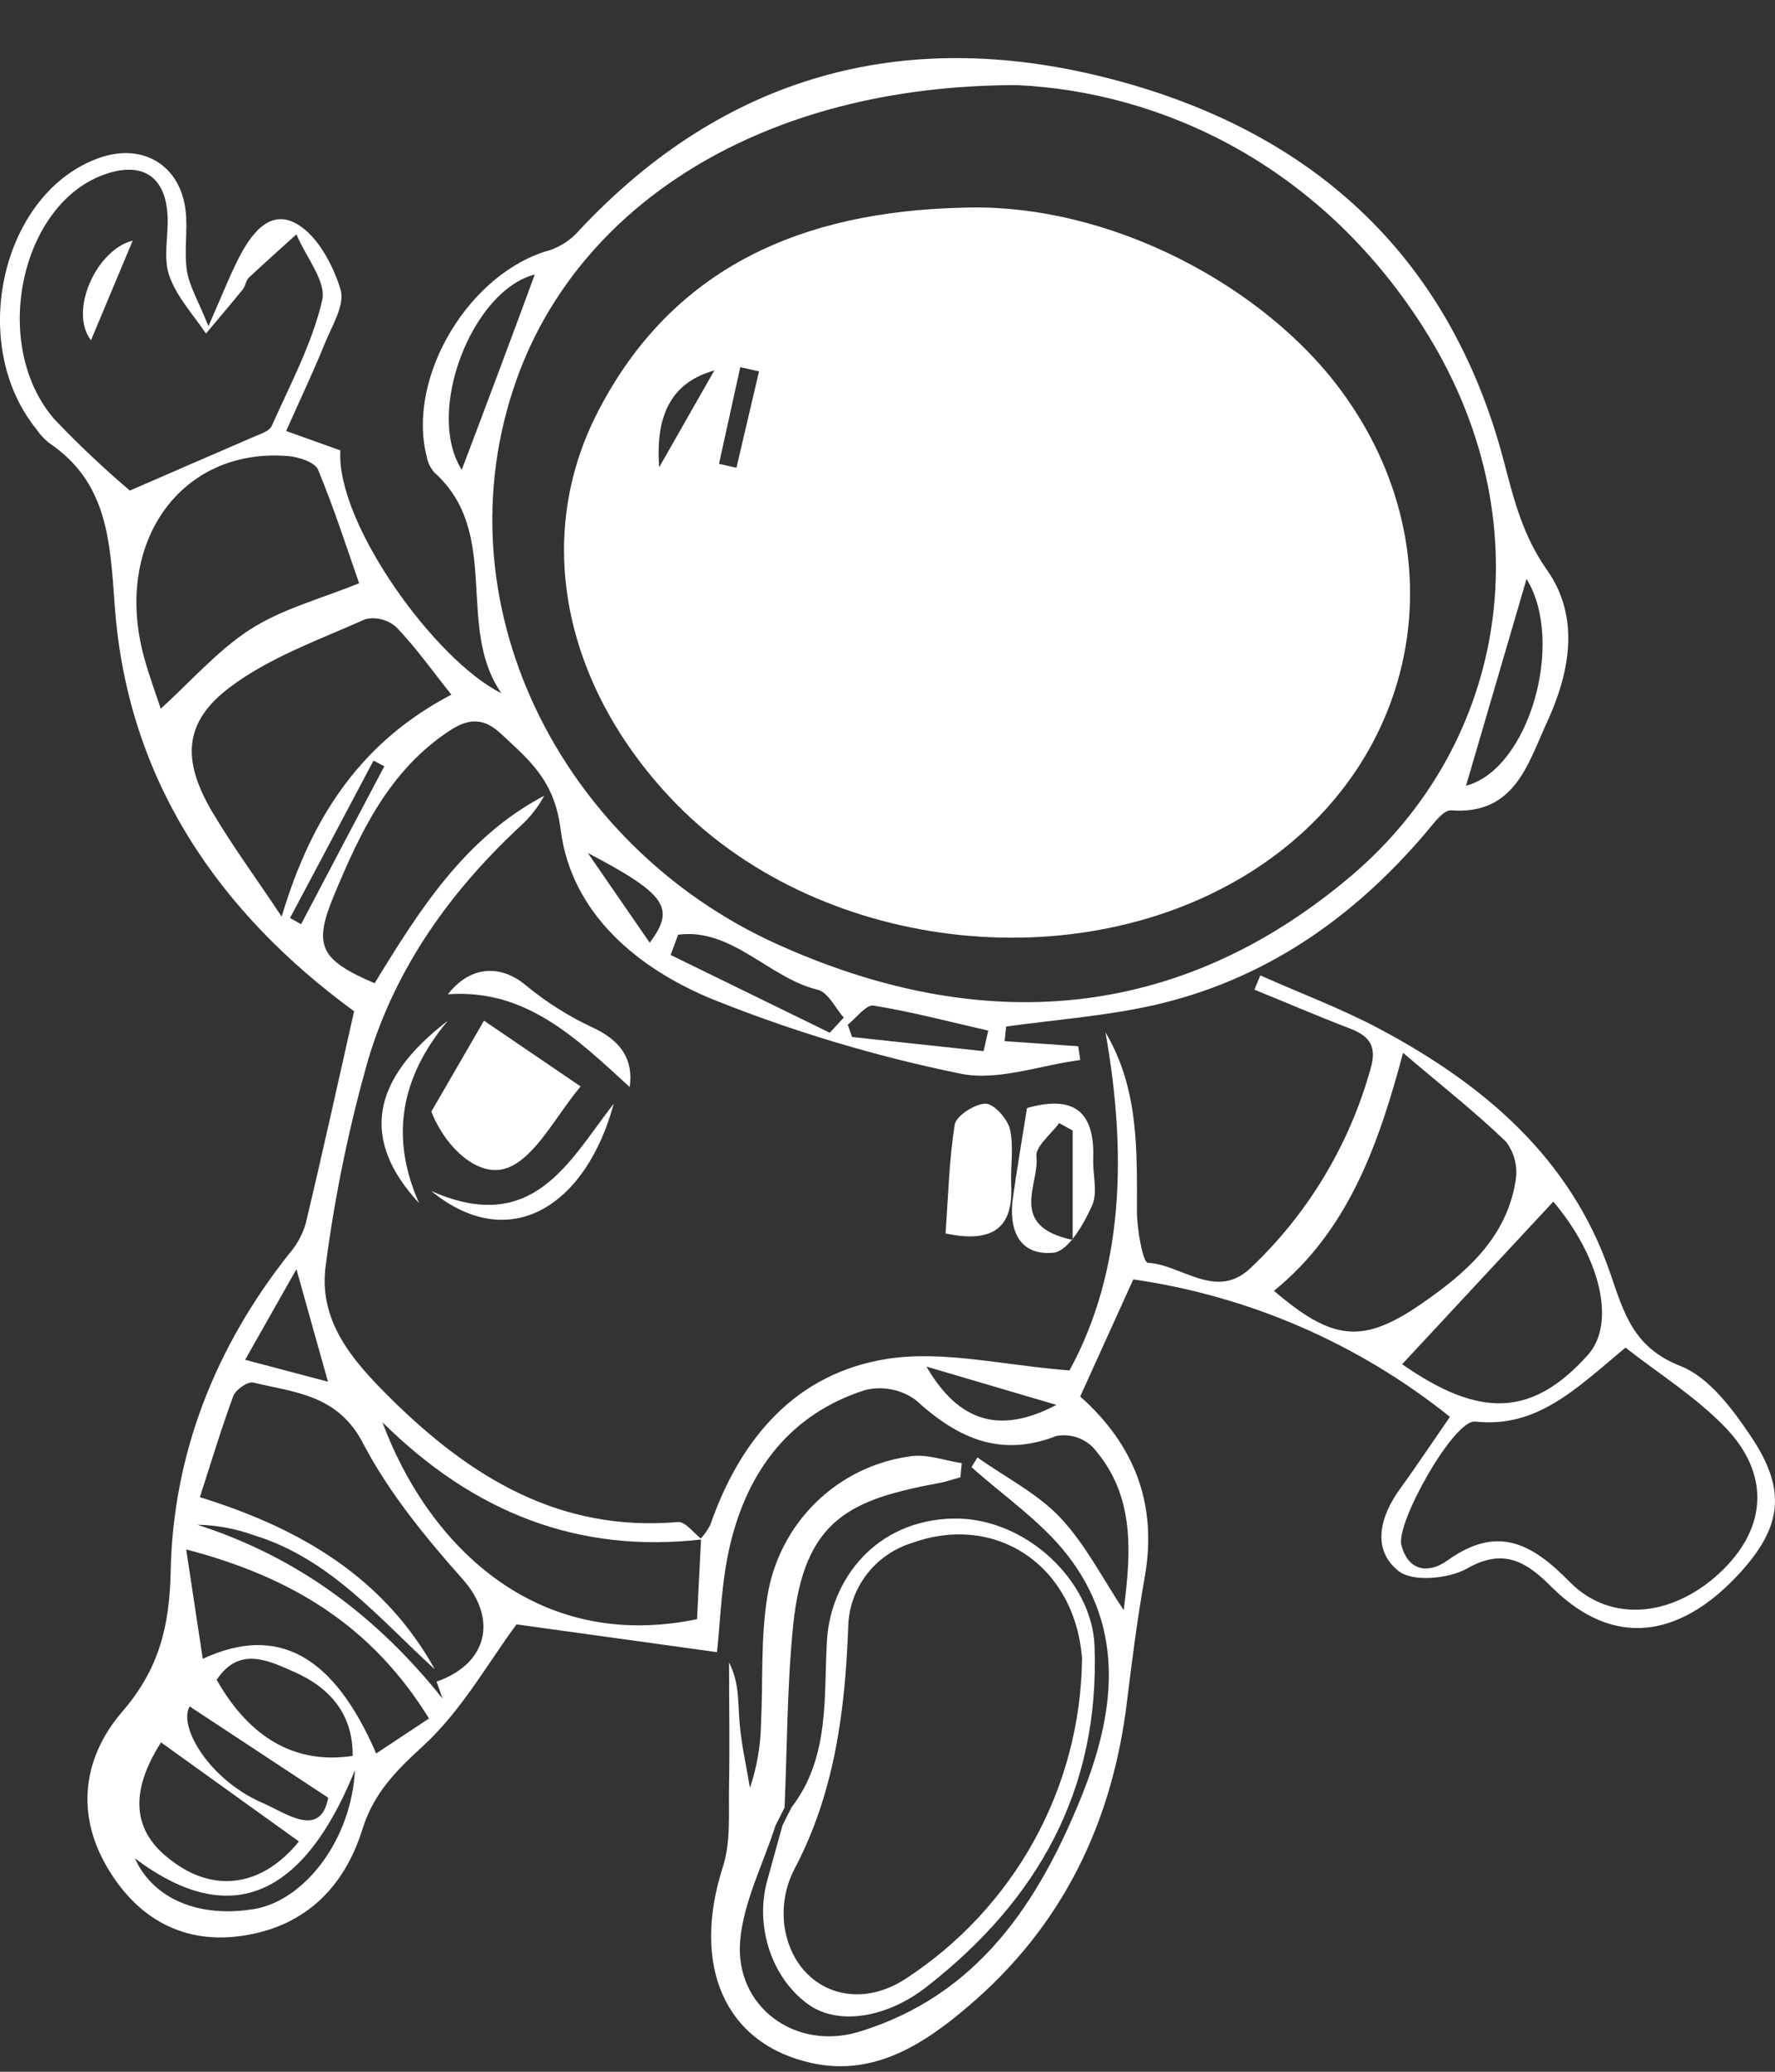 <svg width="30" height="35" viewBox="0 0 30 35" fill="none" xmlns="http://www.w3.org/2000/svg">
<rect x="0" y="0" width="30" height="35" fill="#333333" stroke="none"/>
<path d="M11.863 26.007C11.728 25.904 11.584 25.702 11.457 25.713C9.461 25.884 7.955 24.962 6.598 23.62C5.949 22.977 5.366 22.306 5.509 21.35C5.663 20.177 5.904 19.017 6.229 17.88C6.696 16.337 7.616 15.053 8.793 13.958C8.957 13.811 9.094 13.637 9.198 13.443C7.857 14.15 7.084 15.379 6.332 16.611C5.42 16.219 5.287 15.986 5.641 15.136C6.086 14.066 6.574 13.018 7.602 12.342C7.941 12.118 8.192 12.14 8.464 12.393C8.941 12.839 9.37 13.176 9.475 14.011C9.653 15.435 10.783 16.367 12.052 16.885C13.403 17.427 14.801 17.846 16.227 18.137C16.86 18.27 17.577 17.996 18.257 17.908L18.224 17.675L16.98 17.589L17.005 17.342C17.829 17.228 18.666 17.167 19.476 16.987C21.35 16.569 22.855 15.527 24.095 14.072C24.221 13.924 24.392 13.681 24.527 13.69C25.6 13.769 25.821 12.908 26.143 12.209C26.534 11.363 26.712 10.427 26.143 9.624C25.739 9.049 25.588 8.446 25.42 7.802C24.487 4.247 22.09 2.159 18.656 1.303C15.257 0.455 12.24 1.273 9.792 3.889C9.66 4.042 9.492 4.157 9.302 4.224C7.944 4.591 6.873 6.355 7.209 7.702C7.226 7.804 7.271 7.9 7.338 7.979C8.487 9.008 7.691 10.58 8.473 11.71C7.358 11.162 5.674 8.833 5.753 7.609L4.836 7.281C5.052 6.796 5.279 6.319 5.478 5.831C5.602 5.518 5.834 5.156 5.756 4.892C5.63 4.476 5.367 3.984 5.017 3.783C4.551 3.515 4.231 3.97 4.024 4.382C3.876 4.674 3.756 4.981 3.523 5.511C3.347 5.073 3.199 4.831 3.159 4.573C3.108 4.241 3.176 3.894 3.137 3.559C3.049 2.792 2.416 2.412 1.688 2.664C0.038 3.235 -0.563 5.793 0.613 7.248C0.672 7.335 0.742 7.412 0.823 7.478C1.828 8.154 1.859 9.144 1.941 10.256C2.159 13.193 3.706 15.419 5.985 17.084C5.713 18.288 5.45 19.485 5.164 20.682C5.105 20.872 5.006 21.048 4.874 21.197C3.638 22.761 2.926 24.565 2.885 26.533C2.867 27.491 2.68 28.206 2.066 28.917C1.414 29.673 1.28 30.61 1.787 31.503C2.265 32.348 3.022 32.838 4.036 32.711C5.114 32.575 5.808 31.921 6.126 30.901C6.316 30.293 6.694 29.914 7.154 29.493C7.803 28.897 8.252 28.085 8.73 27.442L12.118 27.911C12.174 27.425 12.187 26.74 12.342 26.09C12.641 24.839 13.358 23.888 14.619 23.484C14.765 23.448 14.917 23.444 15.065 23.472C15.213 23.501 15.352 23.561 15.475 23.65C16.176 24.29 16.898 24.631 17.852 24.26C17.961 24.239 18.073 24.245 18.179 24.276C18.285 24.308 18.382 24.364 18.462 24.44C19.196 25.252 19.115 26.234 18.992 27.201C18.639 26.674 18.347 26.092 17.919 25.637C17.529 25.225 16.986 24.955 16.52 24.621C16.487 24.676 16.454 24.731 16.42 24.786C16.966 25.275 17.594 25.699 18.039 26.269C19.019 27.528 18.845 28.928 18.293 30.314C17.56 32.142 16.527 33.712 14.521 34.324C13.442 34.653 12.414 33.899 12.51 32.783C12.568 32.126 12.898 31.492 13.104 30.849C13.154 30.746 13.206 30.645 13.26 30.537C13.305 29.512 13.302 28.482 13.405 27.464C13.588 25.635 14.408 25.327 15.893 25.05C16.008 25.028 16.118 24.987 16.232 24.958L16.255 24.718C15.969 24.676 15.675 24.562 15.4 24.601C14.795 24.679 14.231 24.952 13.793 25.379C13.354 25.807 13.066 26.365 12.969 26.971C12.854 27.677 12.898 28.407 12.862 29.127C12.855 29.493 12.793 29.857 12.675 30.203C12.615 29.84 12.532 29.481 12.501 29.116C12.47 28.776 12.501 28.431 12.322 28.087C12.322 28.775 12.335 29.462 12.322 30.149C12.311 30.618 12.356 31.109 12.218 31.538C11.685 33.19 12.233 34.526 13.719 34.853C14.764 35.083 15.611 34.54 16.37 33.889C17.957 32.541 18.804 30.792 19.05 28.727C19.134 28.035 19.224 27.343 19.345 26.658C19.568 25.421 19.18 24.413 18.257 23.592L19.154 21.614C21.111 21.895 22.959 22.697 24.506 23.936C24.229 24.335 23.953 24.753 23.66 25.156C23.32 25.626 23.182 26.181 23.638 26.541C23.877 26.73 24.488 26.674 24.799 26.496C25.431 26.136 25.818 26.405 26.222 26.808C27.3 27.883 28.4 27.616 29.32 26.665C30.11 25.843 30.227 25.206 29.589 24.26C29.278 23.798 28.88 23.263 28.401 23.077C27.607 22.764 27.45 22.193 27.212 21.5C26.544 19.559 25.073 18.318 23.324 17.386C22.672 17.037 21.972 16.779 21.302 16.478C21.268 16.558 21.235 16.635 21.201 16.719C21.739 16.938 22.272 17.167 22.814 17.375C23.162 17.508 23.28 17.688 23.156 18.085C22.794 19.365 22.093 20.521 21.128 21.43C20.548 21.97 19.975 21.366 19.4 21.333C19.319 21.333 19.216 20.771 19.216 20.471C19.216 19.43 19.249 18.392 18.684 17.44C19.048 19.487 18.995 21.467 18.076 23.152C16.957 23.065 15.95 22.81 15.005 22.955C13.459 23.193 12.517 24.29 12.005 25.76C11.964 25.842 11.912 25.918 11.849 25.985C11.826 26.445 11.803 26.907 11.781 27.354C9.014 27.929 7.209 26.039 6.464 24.028C8.028 25.574 9.793 26.244 11.863 26.007ZM7.378 28.409L7.481 28.697C6.372 27.308 5.031 26.302 3.335 25.759C3.662 25.765 3.986 25.825 4.294 25.937C5.579 26.33 6.409 27.345 7.35 28.202C6.487 26.65 5.083 25.821 3.378 25.293C3.574 24.689 3.741 24.128 3.944 23.582C3.985 23.475 4.189 23.334 4.282 23.357C4.986 23.526 5.708 23.559 6.137 24.384C6.566 25.208 7.192 25.973 7.821 26.68C8.406 27.336 8.255 28.105 7.378 28.409ZM17.188 1.438C19.6 1.55 22.272 2.752 24.039 5.505C26.146 8.79 25.465 12.566 22.841 14.793C19.91 17.282 16.554 17.506 13.107 15.938C9.481 14.288 7.378 10.183 8.737 6.395C9.787 3.47 12.873 1.438 17.188 1.438ZM27.473 22.766C28.026 23.201 28.663 23.597 29.165 24.119C29.913 24.901 29.857 25.788 29.132 26.508C28.33 27.306 27.241 27.447 26.53 26.724C25.883 26.064 25.302 25.76 24.463 26.363C24.173 26.572 23.809 26.574 23.686 26.103C23.586 25.732 24.572 23.98 24.93 24.016C25.978 24.13 26.636 23.464 27.473 22.766ZM2.195 8.288C1.752 7.911 1.329 7.512 0.927 7.091C-0.174 5.84 0.341 3.428 1.789 2.939C2.411 2.728 2.798 2.985 2.832 3.642C2.85 3.98 2.755 4.347 2.859 4.651C2.98 5.008 3.262 5.31 3.481 5.635C3.688 5.388 3.898 5.142 4.103 4.89C4.15 4.831 4.157 4.734 4.21 4.687C4.473 4.44 4.742 4.202 5.01 3.959C5.165 4.335 5.52 4.754 5.445 5.075C5.274 5.809 4.904 6.497 4.593 7.195C4.554 7.285 4.4 7.332 4.291 7.379C3.598 7.68 2.909 7.975 2.195 8.288ZM4.761 15.485C4.307 14.806 3.929 14.29 3.604 13.744C3.073 12.858 3.091 12.21 3.881 11.614C4.556 11.104 5.395 10.809 6.181 10.458C6.273 10.438 6.369 10.441 6.46 10.466C6.551 10.491 6.635 10.538 6.705 10.602C7.033 10.945 7.311 11.337 7.629 11.735C6.147 12.512 5.28 13.739 4.761 15.485ZM23.714 17.786C24.336 18.318 24.922 18.775 25.453 19.287C25.524 19.379 25.575 19.486 25.603 19.599C25.631 19.713 25.636 19.831 25.616 19.947C25.46 20.921 24.77 21.511 24.02 22.029C23.031 22.709 22.524 22.655 21.532 21.807C22.767 20.804 23.288 19.387 23.714 17.786ZM6.07 9.853C5.423 10.116 4.769 10.285 4.226 10.635C3.683 10.985 3.207 11.528 2.717 11.973C2.638 11.729 2.52 11.419 2.434 11.101C1.907 9.171 3.056 7.556 4.868 7.705C5.049 7.719 5.324 7.808 5.377 7.938C5.652 8.601 5.868 9.279 6.07 9.853ZM23.698 23.047L26.253 20.3C27.048 21.239 27.319 22.353 26.837 22.891C25.894 23.942 25.009 23.961 23.698 23.047ZM3.148 26.176C4.977 26.654 6.302 27.498 7.251 29.032L6.358 29.623C5.644 27.971 4.699 27.433 3.427 28.024C3.339 27.451 3.257 26.905 3.148 26.183V26.176ZM2.719 29.434L5.052 31.109C4.453 31.852 3.636 32.007 2.885 31.422C2.229 30.931 2.193 30.266 2.719 29.44V29.434ZM3.664 28.376C4.045 27.803 4.54 28.055 4.972 28.245C5.565 28.506 5.969 28.95 5.96 29.664C5.005 29.809 4.227 29.373 3.664 28.382V28.376ZM24.778 13.274C25.123 12.095 25.473 10.904 25.801 9.781C26.457 10.843 25.845 12.993 24.778 13.274ZM7.804 7.936C7.182 6.96 7.975 4.911 9.039 4.637C8.647 5.702 8.23 6.816 7.804 7.936ZM14.257 17.195L14.024 17.447L11.335 16.133L11.461 15.791C12.369 15.671 12.997 16.522 13.815 16.719C13.997 16.761 14.118 17.03 14.263 17.195H14.257ZM3.201 28.825L5.548 30.371C5.412 31.072 4.831 30.627 4.428 30.454C3.546 30.07 3.003 29.171 3.207 28.825H3.201ZM6 29.88C5.949 31.079 5.147 32.104 4.302 32.25C3.369 32.406 2.591 32.085 2.28 31.394C3.638 32.419 5.005 32.381 6.01 29.878L6 29.88ZM5.01 21.442C5.217 22.176 5.375 22.741 5.543 23.342L4.143 22.972L5.01 21.442ZM14.402 17.519C14.377 17.45 14.353 17.381 14.328 17.311C14.475 17.196 14.639 16.968 14.765 16.988C15.417 17.095 16.059 17.264 16.703 17.411L16.624 17.758L14.402 17.519ZM17.855 23.734C16.893 24.24 16.201 24.019 15.658 23.087L17.855 23.734ZM10.983 15.929L9.935 14.41C11.265 15.108 11.419 15.342 10.983 15.923V15.929ZM5.092 15.616L4.902 15.508C5.374 14.623 5.844 13.736 6.313 12.849L6.495 12.946C6.026 13.832 5.559 14.72 5.092 15.608V15.616Z" fill="white"/>
<path d="M13.381 30.529C13.33 30.628 13.278 30.728 13.226 30.836C13.139 31.143 13.055 31.457 12.968 31.768C12.75 32.546 13.05 33.438 13.678 33.873C14.176 34.217 14.987 34.091 15.66 33.566C17.544 32.098 18.591 30.229 18.499 27.804C18.459 26.712 17.338 25.639 16.127 25.654C14.787 25.674 14.044 26.702 13.978 27.694C13.919 28.647 14.034 29.679 13.381 30.529ZM18.287 28.05C18.271 29.118 17.992 30.166 17.473 31.103C16.955 32.039 16.213 32.837 15.313 33.425C14.415 34.017 13.423 33.578 13.26 32.556C13.214 32.228 13.268 31.895 13.415 31.599C14.103 30.306 14.283 28.921 14.336 27.486C14.342 27.166 14.451 26.857 14.646 26.601C14.841 26.346 15.112 26.158 15.421 26.064C16.851 25.552 18.188 26.47 18.29 28.05H18.287Z" fill="white"/>
<path d="M9.813 18.354L8.18 17.243C7.884 17.753 7.584 18.27 7.29 18.78C7.543 19.414 8.103 19.907 8.576 19.73C9.05 19.553 9.398 18.849 9.813 18.354Z" fill="white"/>
<path d="M15.981 20.838C16.817 21.015 17.122 20.709 17.091 20.026C17.077 19.704 17.137 19.383 17.07 19.079C17.03 18.905 16.805 18.649 16.657 18.645C16.484 18.645 16.167 18.846 16.137 18.995C16.042 19.585 16.028 20.195 15.981 20.838Z" fill="white"/>
<path d="M17.358 18.719C17.272 19.261 17.187 19.751 17.119 20.242C17.05 20.733 17.194 21.217 17.802 21.164C18.05 21.142 18.315 20.685 18.455 20.373C18.558 20.151 18.469 19.854 18.477 19.59C18.503 18.873 18.241 18.468 17.358 18.719ZM18.129 20.947C17.026 20.713 17.572 20.007 17.517 19.542C17.495 19.368 17.765 19.163 17.901 18.973L18.129 19.098V20.947Z" fill="white"/>
<path d="M7.289 20.121C8.623 21.211 9.911 20.359 10.373 18.645C9.615 19.62 9.011 20.884 7.289 20.121Z" fill="white"/>
<path d="M10.643 18.365C10.708 17.905 10.501 17.589 10.04 17.37C9.631 17.181 9.246 16.941 8.896 16.653C8.465 16.286 7.949 16.312 7.57 16.797C8.882 16.703 9.729 17.527 10.643 18.365Z" fill="white"/>
<path d="M7.57 17.243C6.267 18.242 6.092 19.256 7.084 20.327C6.589 19.218 6.766 18.203 7.57 17.243Z" fill="white"/>
<path d="M16.255 3.509C13.581 3.575 11.374 4.491 10.103 6.96C9.016 9.067 9.515 11.547 11.333 13.481C13.767 16.07 18.231 16.615 21.209 14.687C24.042 12.845 24.654 9.311 22.683 6.621C21.387 4.843 18.756 3.416 16.255 3.509ZM11.141 7.894C11.071 6.96 11.387 6.45 12.073 6.259L11.141 7.894ZM12.513 6.203L12.829 6.274C12.701 6.818 12.574 7.36 12.447 7.902L12.152 7.836C12.273 7.289 12.393 6.742 12.513 6.198V6.203Z" fill="white"/>
<path d="M1.538 5.748L2.243 4.065C1.623 4.22 1.16 5.264 1.538 5.748Z" fill="white"/>
</svg>
